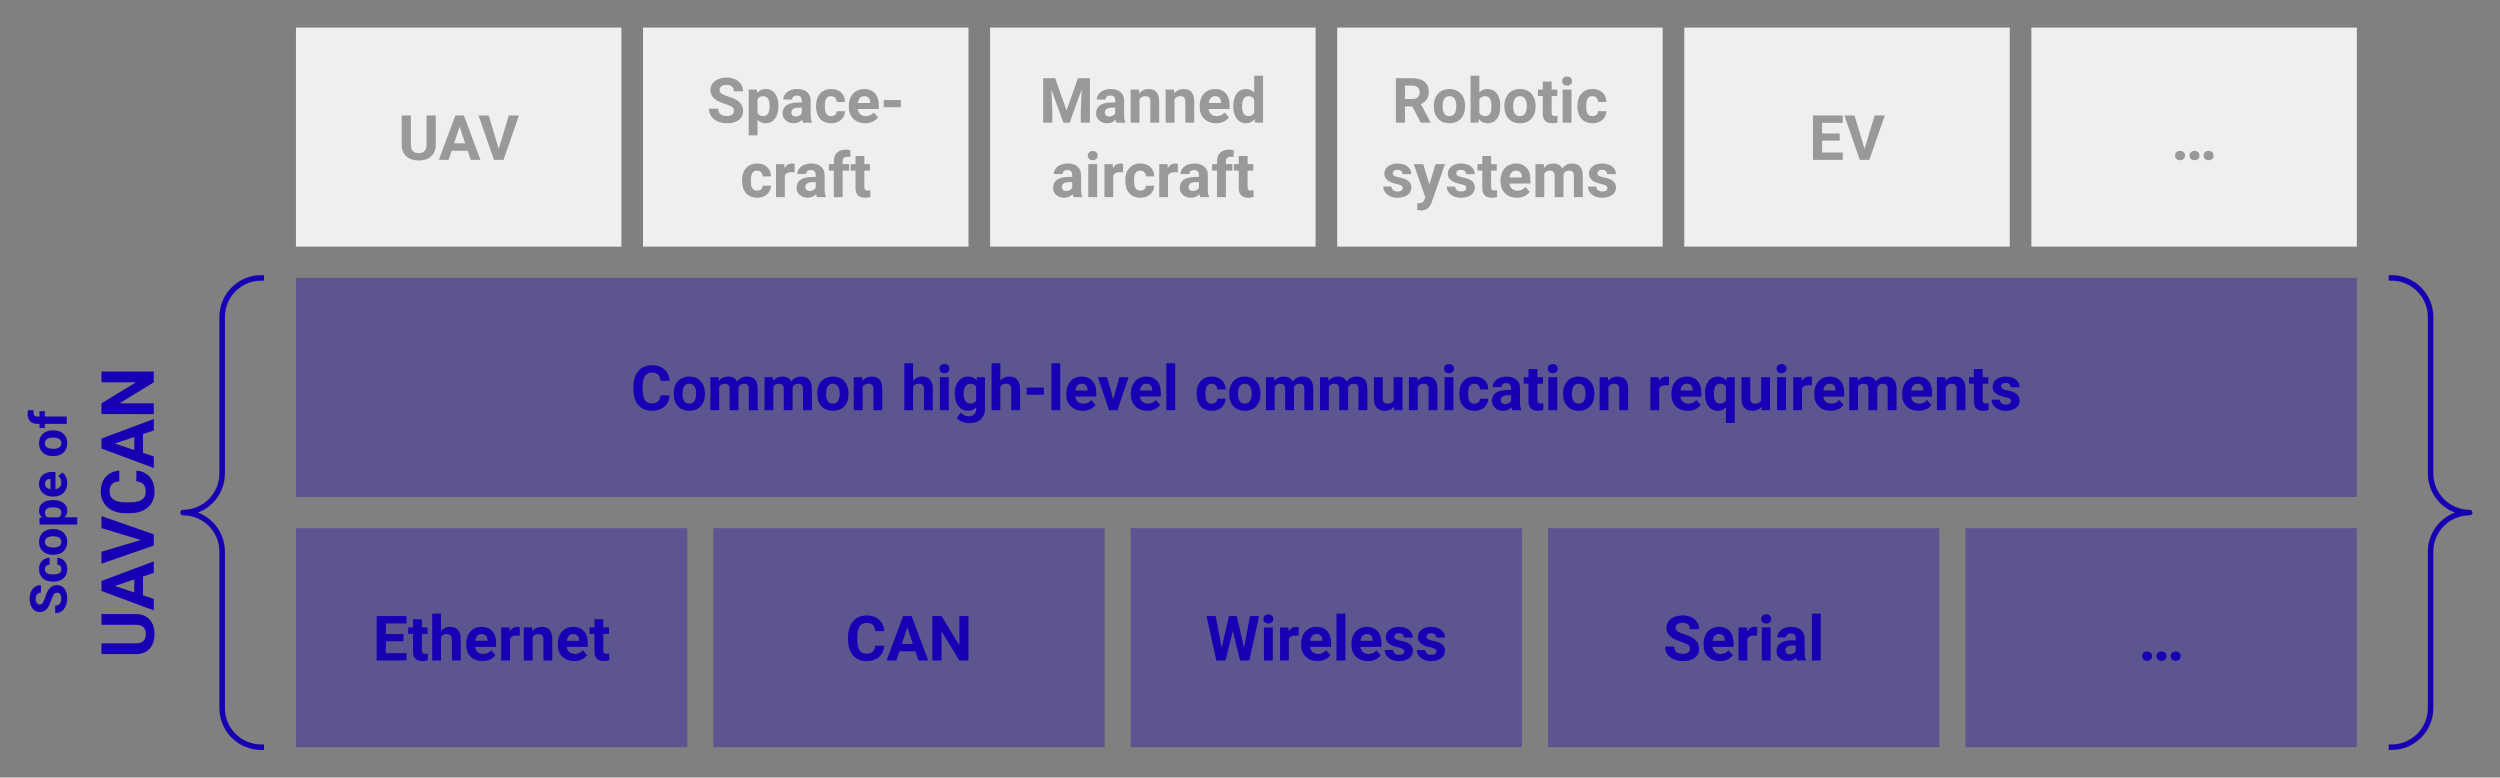 <?xml version="1.0" encoding="UTF-8" standalone="no"?>
<svg
   xmlns:dc="http://purl.org/dc/elements/1.1/"
   xmlns:cc="http://creativecommons.org/ns#"
   xmlns:rdf="http://www.w3.org/1999/02/22-rdf-syntax-ns#"
   xmlns:svg="http://www.w3.org/2000/svg"
   xmlns="http://www.w3.org/2000/svg"
   xmlns:sodipodi="http://sodipodi.sourceforge.net/DTD/sodipodi-0.dtd"
   xmlns:inkscape="http://www.inkscape.org/namespaces/inkscape"
   version="1.1"
   viewBox="0 0 906.288 281.879"
   fill="none"
   stroke="none"
   stroke-linecap="square"
   stroke-miterlimit="10"
   id="svg87"
   sodipodi:docname="Architecture.svg"
   width="906.288"
   height="281.879"
   inkscape:version="1.0.1 (3bc2e813f5, 2020-09-07)"
   inkscape:export-filename="/home/pavel/Downloads/Architecture.png"
   inkscape:export-xdpi="150"
   inkscape:export-ydpi="150">
  <rect x="0" y="0" width="906.288" height="281.879" fill="#808080" stroke="none"/>
  <defs
     id="defs91" />
  <sodipodi:namedview
     pagecolor="#ffffff"
     bordercolor="#666666"
     borderopacity="1"
     objecttolerance="10"
     gridtolerance="10"
     guidetolerance="10"
     inkscape:pageopacity="0"
     inkscape:pageshadow="2"
     inkscape:window-width="3840"
     inkscape:window-height="2102"
     id="namedview89"
     showgrid="false"
     fit-margin-top="10"
     fit-margin-bottom="10"
     fit-margin-left="10"
     fit-margin-right="10"
     inkscape:zoom="2.1885417"
     inkscape:cx="455.24592"
     inkscape:cy="121.021"
     inkscape:window-x="3840"
     inkscape:window-y="0"
     inkscape:window-maximized="1"
     inkscape:current-layer="svg87"
     inkscape:document-rotation="0" />
  <clipPath
     id="g8b0be7b881_0_81.0">
    <path
       d="M 0,0 H 960 V 540 H 0 Z"
       clip-rule="nonzero"
       id="path2" />
  </clipPath>
  <path
     fill="#000000"
     fill-opacity="0"
     d="m 94.713,270.879 c -7.83,0 -14.178,-6.348 -14.178,-14.178 v -56.715 c 0,-7.83 -6.348,-14.178 -14.178,-14.178 7.83,0 14.178,-6.348 14.178,-14.178 v -56.715 0 c 0,-7.83 6.348,-14.178 14.178,-14.178 H 866.946 c 3.76,0 7.366,1.494 10.025,4.153 2.659,2.659 4.153,6.265 4.153,10.025 v 56.715 c 0,7.83 6.348,14.178 14.178,14.178 -7.83,0 -14.178,6.348 -14.178,14.178 v 56.715 c 0,7.83 -6.348,14.178 -14.178,14.178 z"
     fill-rule="evenodd"
     id="path7"
     style="stroke:none" />
  <path
     fill="#000000"
     fill-opacity="0"
     d="m 94.713,270.879 c -7.83,0 -14.178,-6.348 -14.178,-14.178 v -56.715 c 0,-7.83 -6.348,-14.178 -14.178,-14.178 7.83,0 14.178,-6.348 14.178,-14.178 v -56.715 0 c 0,-7.83 6.348,-14.178 14.178,-14.178 m 772.233,0 c 3.76,0 7.366,1.494 10.025,4.153 2.659,2.659 4.153,6.265 4.153,10.025 v 56.715 c 0,7.83 6.348,14.178 14.178,14.178 -7.83,0 -14.178,6.348 -14.178,14.178 v 56.715 c 0,7.83 -6.348,14.178 -14.178,14.178"
     fill-rule="evenodd"
     id="path9"
     style="stroke:none" />
  <path
     stroke="#1700b3"
     stroke-width="2"
     stroke-linejoin="round"
     stroke-linecap="butt"
     d="m 94.713,270.879 c -7.83,0 -14.178,-6.348 -14.178,-14.178 v -56.715 c 0,-7.83 -6.348,-14.178 -14.178,-14.178 7.83,0 14.178,-6.348 14.178,-14.178 v -56.715 0 c 0,-7.83 6.348,-14.178 14.178,-14.178 m 772.233,0 c 3.76,0 7.366,1.494 10.025,4.153 2.659,2.659 4.153,6.265 4.153,10.025 v 56.715 c 0,7.83 6.348,14.178 14.178,14.178 -7.83,0 -14.178,6.348 -14.178,14.178 v 56.715 c 0,7.83 -6.348,14.178 -14.178,14.178"
     fill-rule="evenodd"
     id="path11" />
  <path
     fill="#efefef"
     d="M 233.109,10 H 351.093 V 89.402 H 233.109 Z"
     fill-rule="evenodd"
     id="path13"
     style="stroke:none" />
  <path
     fill="#999999"
     d="m 266.06,40.242 q 0,-0.953 -0.672,-1.453 -0.656,-0.5 -2.391,-1.062 -1.719,-0.562 -2.734,-1.094 -2.734,-1.484 -2.734,-4 0,-1.297 0.734,-2.312 0.734,-1.031 2.109,-1.609 1.375,-0.578 3.094,-0.578 1.719,0 3.062,0.625 1.359,0.625 2.109,1.766 0.75,1.141 0.75,2.594 h -3.328 q 0,-1.109 -0.703,-1.719 -0.688,-0.625 -1.953,-0.625 -1.219,0 -1.891,0.516 -0.672,0.516 -0.672,1.359 0,0.781 0.781,1.312 0.797,0.531 2.344,1 2.828,0.844 4.125,2.109 1.297,1.266 1.297,3.141 0,2.094 -1.594,3.281 -1.578,1.188 -4.25,1.188 -1.859,0 -3.391,-0.672 -1.516,-0.688 -2.328,-1.859 -0.797,-1.188 -0.797,-2.75 h 3.328 q 0,2.656 3.188,2.656 1.188,0 1.844,-0.469 0.672,-0.484 0.672,-1.344 z m 16.131,-1.656 q 0,2.766 -1.266,4.438 -1.25,1.656 -3.375,1.656 -1.812,0 -2.938,-1.266 v 5.656 h -3.188 V 32.492 h 2.953 l 0.109,1.172 q 1.172,-1.391 3.031,-1.391 2.219,0 3.438,1.641 1.234,1.625 1.234,4.5 z m -3.188,-0.234 q 0,-1.672 -0.594,-2.578 -0.594,-0.906 -1.719,-0.906 -1.516,0 -2.078,1.156 v 4.891 q 0.594,1.188 2.094,1.188 2.297,0 2.297,-3.75 z m 12.115,6.109 q -0.234,-0.438 -0.328,-1.078 -1.156,1.297 -3.016,1.297 -1.766,0 -2.922,-1.016 -1.156,-1.016 -1.156,-2.562 0,-1.906 1.406,-2.922 1.422,-1.016 4.078,-1.031 h 1.469 v -0.688 q 0,-0.828 -0.422,-1.328 -0.422,-0.5 -1.344,-0.5 -0.797,0 -1.266,0.391 -0.453,0.391 -0.453,1.062 h -3.203 q 0,-1.047 0.641,-1.922 0.641,-0.891 1.812,-1.391 1.172,-0.5 2.641,-0.5 2.203,0 3.5,1.109 1.312,1.109 1.312,3.125 v 5.188 q 0.016,1.703 0.469,2.578 v 0.188 z m -2.656,-2.219 q 0.719,0 1.312,-0.312 0.594,-0.328 0.875,-0.859 v -2.047 h -1.188 q -2.406,0 -2.562,1.656 v 0.188 q 0,0.594 0.422,0.984 0.422,0.391 1.141,0.391 z m 12.834,-0.141 q 0.891,0 1.438,-0.484 0.562,-0.484 0.578,-1.297 h 3 q -0.016,1.219 -0.672,2.234 -0.641,1.016 -1.781,1.578 -1.125,0.547 -2.5,0.547 -2.578,0 -4.062,-1.625 -1.469,-1.641 -1.469,-4.516 v -0.203 q 0,-2.766 1.469,-4.406 1.469,-1.656 4.031,-1.656 2.25,0 3.609,1.281 1.359,1.266 1.375,3.391 h -3 q -0.016,-0.922 -0.578,-1.5 -0.547,-0.594 -1.453,-0.594 -1.125,0 -1.703,0.828 -0.562,0.812 -0.562,2.625 v 0.344 q 0,1.844 0.562,2.656 0.578,0.797 1.719,0.797 z m 12.346,2.578 q -2.625,0 -4.281,-1.609 -1.656,-1.625 -1.656,-4.312 v -0.297 q 0,-1.812 0.688,-3.234 0.703,-1.422 1.984,-2.188 1.281,-0.766 2.922,-0.766 2.453,0 3.859,1.547 1.406,1.547 1.406,4.391 v 1.312 h -7.625 q 0.156,1.172 0.938,1.875 0.781,0.703 1.984,0.703 1.844,0 2.875,-1.328 l 1.578,1.75 q -0.719,1.016 -1.953,1.594 -1.219,0.562 -2.719,0.562 z m -0.359,-9.828 q -0.953,0 -1.547,0.656 -0.594,0.641 -0.75,1.828 h 4.438 v -0.25 q -0.016,-1.062 -0.578,-1.641 -0.547,-0.594 -1.562,-0.594 z m 13.309,4 h -6.219 v -2.578 h 6.219 z"
     fill-rule="nonzero"
     id="path15"
     style="stroke:none" />
  <path
     fill="#999999"
     d="m 274.469,69.101 q 0.891,0 1.438,-0.484 0.562,-0.484 0.578,-1.297 h 3 q -0.016,1.219 -0.672,2.234 -0.641,1.016 -1.781,1.578 -1.125,0.547 -2.5,0.547 -2.578,0 -4.062,-1.625 -1.469,-1.641 -1.469,-4.516 v -0.203 q 0,-2.766 1.469,-4.406 1.469,-1.656 4.031,-1.656 2.25,0 3.609,1.281 1.359,1.266 1.375,3.391 h -3 q -0.016,-0.922 -0.578,-1.5 -0.547,-0.594 -1.453,-0.594 -1.125,0 -1.703,0.828 -0.562,0.812 -0.562,2.625 v 0.344 q 0,1.844 0.562,2.656 0.578,0.797 1.719,0.797 z m 13.565,-6.609 q -0.656,-0.094 -1.156,-0.094 -1.812,0 -2.375,1.234 v 7.828 h -3.188 V 59.492 h 3.016 l 0.094,1.422 q 0.953,-1.641 2.656,-1.641 0.531,0 1,0.141 z m 8.15,8.969 q -0.234,-0.438 -0.328,-1.078 -1.156,1.297 -3.016,1.297 -1.766,0 -2.922,-1.016 -1.156,-1.016 -1.156,-2.562 0,-1.906 1.406,-2.922 1.422,-1.016 4.078,-1.031 h 1.469 v -0.688 q 0,-0.828 -0.422,-1.328 -0.422,-0.5 -1.344,-0.5 -0.797,0 -1.266,0.391 -0.453,0.391 -0.453,1.062 h -3.203 q 0,-1.047 0.641,-1.922 0.641,-0.891 1.812,-1.391 1.172,-0.5 2.641,-0.5 2.203,0 3.5,1.109 1.312,1.109 1.312,3.125 v 5.188 q 0.016,1.703 0.469,2.578 v 0.188 z m -2.656,-2.219 q 0.719,0 1.312,-0.312 0.594,-0.328 0.875,-0.859 v -2.047 h -1.188 q -2.406,0 -2.562,1.656 v 0.188 q 0,0.594 0.422,0.984 0.422,0.391 1.141,0.391 z m 8.741,2.219 v -9.625 h -1.781 v -2.344 h 1.781 v -1.016 q 0,-2.016 1.141,-3.125 1.156,-1.109 3.25,-1.109 0.656,0 1.625,0.219 l -0.031,2.469 q -0.406,-0.094 -0.984,-0.094 -1.797,0 -1.797,1.688 v 0.969 h 2.375 v 2.344 h -2.375 v 9.625 z m 11.073,-14.906 v 2.938 h 2.047 v 2.344 h -2.047 v 5.969 q 0,0.672 0.25,0.969 0.25,0.281 0.969,0.281 0.531,0 0.938,-0.078 v 2.422 q -0.938,0.281 -1.938,0.281 -3.359,0 -3.422,-3.391 V 61.836 h -1.75 v -2.344 h 1.75 v -2.938 z"
     fill-rule="nonzero"
     id="path17"
     style="stroke:none" />
  <path
     fill="#efefef"
     d="M 107.285,10 H 225.27 V 89.402 H 107.285 Z"
     fill-rule="evenodd"
     id="path19"
     style="stroke:none" />
  <path
     fill="#999999"
     d="m 157.965,41.851 v 10.609 q 0,2.641 -1.656,4.188 -1.641,1.531 -4.516,1.531 -2.812,0 -4.484,-1.484 -1.656,-1.5 -1.688,-4.109 V 41.851 h 3.328 v 10.641 q 0,1.578 0.75,2.312 0.766,0.719 2.094,0.719 2.797,0 2.844,-2.953 V 41.851 Z m 11.575,12.797 h -5.812 l -1.109,3.312 h -3.531 l 6,-16.109 h 3.078 l 6.016,16.109 h -3.516 z m -4.922,-2.688 h 4.031 l -2.031,-6.031 z m 16.173,2 3.656,-12.109 h 3.688 l -5.609,16.109 h -3.453 l -5.594,-16.109 h 3.688 z"
     fill-rule="nonzero"
     id="path21"
     style="stroke:none" />
  <path
     fill="#efefef"
     d="M 358.932,10 H 476.916 V 89.402 H 358.932 Z"
     fill-rule="evenodd"
     id="path23"
     style="stroke:none" />
  <path
     fill="#999999"
     d="m 382.513,28.351 4.125,11.688 4.125,-11.688 h 4.359 v 16.109 h -3.328 v -4.406 l 0.328,-7.594 -4.344,12 h -2.281 l -4.344,-11.984 0.328,7.578 v 4.406 h -3.312 V 28.351 Z m 22.237,16.109 q -0.234,-0.438 -0.328,-1.078 -1.156,1.297 -3.016,1.297 -1.766,0 -2.922,-1.016 -1.156,-1.016 -1.156,-2.562 0,-1.906 1.406,-2.922 1.422,-1.016 4.078,-1.031 h 1.469 v -0.688 q 0,-0.828 -0.422,-1.328 -0.422,-0.5 -1.344,-0.5 -0.797,0 -1.266,0.391 -0.453,0.391 -0.453,1.062 h -3.203 q 0,-1.047 0.641,-1.922 0.641,-0.891 1.812,-1.391 1.172,-0.5 2.641,-0.5 2.203,0 3.5,1.109 1.312,1.109 1.312,3.125 v 5.188 q 0.016,1.703 0.469,2.578 v 0.188 z m -2.656,-2.219 q 0.719,0 1.312,-0.312 0.594,-0.328 0.875,-0.859 v -2.047 h -1.188 q -2.406,0 -2.562,1.656 v 0.188 q 0,0.594 0.422,0.984 0.422,0.391 1.141,0.391 z m 10.803,-9.75 0.094,1.375 q 1.281,-1.594 3.438,-1.594 1.906,0 2.828,1.125 0.938,1.109 0.969,3.328 v 7.734 h -3.203 v -7.656 q 0,-1.016 -0.453,-1.469 -0.438,-0.469 -1.453,-0.469 -1.359,0 -2.031,1.156 v 8.438 H 409.882 V 32.492 Z m 12.689,0 0.094,1.375 q 1.281,-1.594 3.438,-1.594 1.906,0 2.828,1.125 0.938,1.109 0.969,3.328 v 7.734 h -3.203 v -7.656 q 0,-1.016 -0.453,-1.469 -0.438,-0.469 -1.453,-0.469 -1.359,0 -2.031,1.156 v 8.438 h -3.203 V 32.492 Z m 15.251,12.188 q -2.625,0 -4.281,-1.609 -1.656,-1.625 -1.656,-4.312 v -0.297 q 0,-1.812 0.688,-3.234 0.703,-1.422 1.984,-2.188 1.281,-0.766 2.922,-0.766 2.453,0 3.859,1.547 1.406,1.547 1.406,4.391 v 1.312 h -7.625 q 0.156,1.172 0.938,1.875 0.781,0.703 1.984,0.703 1.844,0 2.875,-1.328 l 1.578,1.75 q -0.719,1.016 -1.953,1.594 -1.219,0.562 -2.719,0.562 z m -0.359,-9.828 q -0.953,0 -1.547,0.656 -0.594,0.641 -0.75,1.828 h 4.438 v -0.25 q -0.016,-1.062 -0.578,-1.641 -0.547,-0.594 -1.562,-0.594 z m 6.606,3.531 q 0,-2.797 1.25,-4.453 1.25,-1.656 3.438,-1.656 1.75,0 2.891,1.297 v -6.109 h 3.203 v 17 h -2.891 l -0.156,-1.266 q -1.188,1.484 -3.062,1.484 -2.125,0 -3.406,-1.656 -1.266,-1.672 -1.266,-4.641 z m 3.188,0.234 q 0,1.688 0.578,2.578 0.594,0.891 1.719,0.891 1.484,0 2.094,-1.25 v -4.719 q -0.609,-1.25 -2.078,-1.25 -2.312,0 -2.312,3.75 z"
     fill-rule="nonzero"
     id="path25"
     style="stroke:none" />
  <path
     fill="#999999"
     d="m 389.158,71.461 q -0.234,-0.438 -0.328,-1.078 -1.156,1.297 -3.016,1.297 -1.766,0 -2.922,-1.016 -1.156,-1.016 -1.156,-2.562 0,-1.906 1.406,-2.922 1.422,-1.016 4.078,-1.031 h 1.469 v -0.688 q 0,-0.828 -0.422,-1.328 -0.422,-0.5 -1.344,-0.5 -0.797,0 -1.266,0.391 -0.453,0.391 -0.453,1.062 h -3.203 q 0,-1.047 0.641,-1.922 0.641,-0.891 1.812,-1.391 1.172,-0.5 2.641,-0.5 2.203,0 3.5,1.109 1.312,1.109 1.312,3.125 v 5.188 q 0.016,1.703 0.469,2.578 v 0.188 z m -2.656,-2.219 q 0.719,0 1.312,-0.312 0.594,-0.328 0.875,-0.859 v -2.047 h -1.188 q -2.406,0 -2.562,1.656 v 0.188 q 0,0.594 0.422,0.984 0.422,0.391 1.141,0.391 z m 11.241,2.219 h -3.219 V 59.492 h 3.219 z m -3.406,-15.062 q 0,-0.719 0.484,-1.188 0.484,-0.469 1.312,-0.469 0.812,0 1.297,0.469 0.5,0.469 0.5,1.188 0,0.719 -0.5,1.188 -0.484,0.469 -1.297,0.469 -0.812,0 -1.312,-0.469 -0.484,-0.469 -0.484,-1.188 z m 12.757,6.094 q -0.656,-0.094 -1.156,-0.094 -1.812,0 -2.375,1.234 v 7.828 h -3.188 V 59.492 h 3.016 l 0.094,1.422 q 0.953,-1.641 2.656,-1.641 0.531,0 1,0.141 z m 6.303,6.609 q 0.891,0 1.438,-0.484 0.562,-0.484 0.578,-1.297 h 3 q -0.016,1.219 -0.672,2.234 -0.641,1.016 -1.781,1.578 -1.125,0.547 -2.5,0.547 -2.578,0 -4.062,-1.625 -1.469,-1.641 -1.469,-4.516 v -0.203 q 0,-2.766 1.469,-4.406 1.469,-1.656 4.031,-1.656 2.25,0 3.609,1.281 1.359,1.266 1.375,3.391 h -3 q -0.016,-0.922 -0.578,-1.5 -0.547,-0.594 -1.453,-0.594 -1.125,0 -1.703,0.828 -0.562,0.812 -0.562,2.625 v 0.344 q 0,1.844 0.562,2.656 0.578,0.797 1.719,0.797 z m 13.565,-6.609 q -0.656,-0.094 -1.156,-0.094 -1.812,0 -2.375,1.234 v 7.828 h -3.188 V 59.492 h 3.016 l 0.094,1.422 q 0.953,-1.641 2.656,-1.641 0.531,0 1,0.141 z m 8.15,8.969 q -0.234,-0.438 -0.328,-1.078 -1.156,1.297 -3.016,1.297 -1.766,0 -2.922,-1.016 -1.156,-1.016 -1.156,-2.562 0,-1.906 1.406,-2.922 1.422,-1.016 4.078,-1.031 h 1.469 v -0.688 q 0,-0.828 -0.422,-1.328 -0.422,-0.5 -1.344,-0.5 -0.797,0 -1.266,0.391 -0.453,0.391 -0.453,1.062 h -3.203 q 0,-1.047 0.641,-1.922 0.641,-0.891 1.812,-1.391 1.172,-0.5 2.641,-0.5 2.203,0 3.5,1.109 1.312,1.109 1.312,3.125 v 5.188 q 0.016,1.703 0.469,2.578 v 0.188 z m -2.656,-2.219 q 0.719,0 1.312,-0.312 0.594,-0.328 0.875,-0.859 v -2.047 h -1.188 q -2.406,0 -2.562,1.656 v 0.188 q 0,0.594 0.422,0.984 0.422,0.391 1.141,0.391 z m 8.741,2.219 v -9.625 h -1.781 v -2.344 h 1.781 v -1.016 q 0,-2.016 1.141,-3.125 1.156,-1.109 3.25,-1.109 0.656,0 1.625,0.219 l -0.031,2.469 q -0.406,-0.094 -0.984,-0.094 -1.797,0 -1.797,1.688 v 0.969 h 2.375 v 2.344 h -2.375 v 9.625 z M 452.269,56.555 v 2.938 h 2.047 v 2.344 H 452.269 v 5.969 q 0,0.672 0.25,0.969 0.25,0.281 0.969,0.281 0.531,0 0.938,-0.078 v 2.422 q -0.938,0.281 -1.938,0.281 -3.359,0 -3.422,-3.391 v -6.453 h -1.75 v -2.344 h 1.75 v -2.938 z"
     fill-rule="nonzero"
     id="path27"
     style="stroke:none" />
  <path
     fill="#efefef"
     d="M 484.755,10 H 602.739 V 89.402 H 484.755 Z"
     fill-rule="evenodd"
     id="path29"
     style="stroke:none" />
  <path
     fill="#999999"
     d="m 511.997,38.57 h -2.656 v 5.891 h -3.312 V 28.351 h 5.984 q 2.859,0 4.406,1.281 1.547,1.266 1.547,3.594 0,1.641 -0.719,2.75 -0.703,1.094 -2.156,1.75 l 3.484,6.578 v 0.156 h -3.562 z m -2.656,-2.688 h 2.688 q 1.25,0 1.938,-0.641 0.688,-0.641 0.688,-1.75 0,-1.141 -0.656,-1.797 -0.641,-0.656 -1.984,-0.656 h -2.672 z m 10.443,2.484 q 0,-1.781 0.688,-3.172 0.688,-1.406 1.969,-2.156 1.281,-0.766 3,-0.766 2.422,0 3.953,1.484 1.531,1.484 1.703,4.016 l 0.016,0.828 q 0,2.75 -1.531,4.422 -1.531,1.656 -4.125,1.656 -2.594,0 -4.141,-1.656 -1.531,-1.656 -1.531,-4.516 z m 3.188,0.234 q 0,1.703 0.641,2.609 0.641,0.891 1.844,0.891 1.156,0 1.812,-0.891 0.656,-0.891 0.656,-2.844 0,-1.672 -0.656,-2.594 -0.656,-0.922 -1.828,-0.922 -1.188,0 -1.828,0.922 -0.641,0.906 -0.641,2.828 z m 20.904,-0.016 q 0,2.875 -1.234,4.484 -1.219,1.609 -3.422,1.609 -1.953,0 -3.109,-1.484 l -0.141,1.266 h -2.875 v -17 h 3.188 v 6.109 q 1.109,-1.297 2.906,-1.297 2.203,0 3.438,1.609 1.25,1.609 1.25,4.531 z m -3.203,-0.234 q 0,-1.812 -0.578,-2.641 -0.562,-0.844 -1.703,-0.844 -1.531,0 -2.109,1.25 v 4.719 q 0.594,1.266 2.125,1.266 1.547,0 2.031,-1.531 0.234,-0.719 0.234,-2.219 z m 4.677,0.016 q 0,-1.781 0.688,-3.172 0.688,-1.406 1.969,-2.156 1.281,-0.766 3,-0.766 2.422,0 3.953,1.484 1.531,1.484 1.703,4.016 l 0.016,0.828 q 0,2.75 -1.531,4.422 -1.531,1.656 -4.125,1.656 -2.594,0 -4.141,-1.656 -1.531,-1.656 -1.531,-4.516 z m 3.188,0.234 q 0,1.703 0.641,2.609 0.641,0.891 1.844,0.891 1.156,0 1.812,-0.891 0.656,-0.891 0.656,-2.844 0,-1.672 -0.656,-2.594 -0.656,-0.922 -1.828,-0.922 -1.188,0 -1.828,0.922 -0.641,0.906 -0.641,2.828 z m 13.951,-9.047 v 2.938 h 2.047 v 2.344 h -2.047 v 5.969 q 0,0.672 0.25,0.969 0.25,0.281 0.969,0.281 0.531,0 0.938,-0.078 v 2.422 q -0.938,0.281 -1.938,0.281 -3.359,0 -3.422,-3.391 v -6.453 h -1.75 v -2.344 h 1.75 v -2.938 z m 7.202,14.906 h -3.219 V 32.492 h 3.219 z m -3.406,-15.062 q 0,-0.719 0.484,-1.188 0.484,-0.469 1.312,-0.469 0.812,0 1.297,0.469 0.5,0.469 0.5,1.188 0,0.719 -0.5,1.188 -0.484,0.469 -1.297,0.469 -0.812,0 -1.312,-0.469 -0.484,-0.469 -0.484,-1.188 z m 11.007,12.703 q 0.891,0 1.438,-0.484 0.562,-0.484 0.578,-1.297 h 3 q -0.016,1.219 -0.672,2.234 -0.641,1.016 -1.781,1.578 -1.125,0.547 -2.5,0.547 -2.578,0 -4.062,-1.625 -1.469,-1.641 -1.469,-4.516 v -0.203 q 0,-2.766 1.469,-4.406 1.469,-1.656 4.031,-1.656 2.25,0 3.609,1.281 1.359,1.266 1.375,3.391 h -3 q -0.016,-0.922 -0.578,-1.5 -0.547,-0.594 -1.453,-0.594 -1.125,0 -1.703,0.828 -0.562,0.812 -0.562,2.625 v 0.344 q 0,1.844 0.562,2.656 0.578,0.797 1.719,0.797 z"
     fill-rule="nonzero"
     id="path31"
     style="stroke:none" />
  <path
     fill="#999999"
     d="m 508.533,68.148 q 0,-0.578 -0.578,-0.906 -0.578,-0.344 -1.859,-0.609 -4.266,-0.906 -4.266,-3.641 0,-1.594 1.312,-2.656 1.328,-1.062 3.469,-1.062 2.266,0 3.625,1.078 1.375,1.062 1.375,2.781 h -3.188 q 0,-0.688 -0.453,-1.125 -0.438,-0.453 -1.375,-0.453 -0.812,0 -1.25,0.359 -0.438,0.359 -0.438,0.922 0,0.531 0.5,0.859 0.5,0.328 1.688,0.578 1.203,0.234 2.016,0.531 2.531,0.922 2.531,3.219 0,1.641 -1.406,2.656 -1.391,1 -3.625,1 -1.5,0 -2.672,-0.531 -1.156,-0.547 -1.828,-1.469 -0.656,-0.938 -0.656,-2.031 h 3.031 q 0.031,0.859 0.625,1.312 0.594,0.453 1.578,0.453 0.906,0 1.375,-0.344 0.469,-0.359 0.469,-0.922 z m 9.649,-1.219 2.203,-7.438 h 3.438 l -4.812,13.828 -0.266,0.625 q -1.078,2.344 -3.547,2.344 -0.688,0 -1.406,-0.203 v -2.422 l 0.484,0.016 q 0.906,0 1.344,-0.281 0.453,-0.281 0.703,-0.922 l 0.375,-0.984 -4.188,-12 h 3.438 z m 13.372,1.219 q 0,-0.578 -0.578,-0.906 -0.578,-0.344 -1.859,-0.609 -4.266,-0.906 -4.266,-3.641 0,-1.594 1.312,-2.656 1.328,-1.062 3.469,-1.062 2.266,0 3.625,1.078 1.375,1.062 1.375,2.781 h -3.188 q 0,-0.688 -0.453,-1.125 -0.438,-0.453 -1.375,-0.453 -0.812,0 -1.25,0.359 -0.438,0.359 -0.438,0.922 0,0.531 0.5,0.859 0.5,0.328 1.688,0.578 1.203,0.234 2.016,0.531 2.531,0.922 2.531,3.219 0,1.641 -1.406,2.656 -1.391,1 -3.625,1 -1.5,0 -2.672,-0.531 -1.156,-0.547 -1.828,-1.469 -0.656,-0.938 -0.656,-2.031 h 3.031 q 0.031,0.859 0.625,1.312 0.594,0.453 1.578,0.453 0.906,0 1.375,-0.344 0.469,-0.359 0.469,-0.922 z m 9.008,-11.594 v 2.938 h 2.047 v 2.344 h -2.047 v 5.969 q 0,0.672 0.25,0.969 0.25,0.281 0.969,0.281 0.531,0 0.938,-0.078 v 2.422 q -0.938,0.281 -1.938,0.281 -3.359,0 -3.422,-3.391 v -6.453 h -1.75 v -2.344 h 1.75 v -2.938 z m 9.327,15.125 q -2.625,0 -4.281,-1.609 -1.656,-1.625 -1.656,-4.312 v -0.297 q 0,-1.812 0.688,-3.234 0.703,-1.422 1.984,-2.188 1.281,-0.766 2.922,-0.766 2.453,0 3.859,1.547 1.406,1.547 1.406,4.391 v 1.312 h -7.625 q 0.156,1.172 0.938,1.875 0.781,0.703 1.984,0.703 1.844,0 2.875,-1.328 l 1.578,1.75 q -0.719,1.016 -1.953,1.594 -1.219,0.562 -2.719,0.562 z m -0.359,-9.828 q -0.953,0 -1.547,0.656 -0.594,0.641 -0.75,1.828 h 4.438 v -0.25 q -0.016,-1.062 -0.578,-1.641 -0.547,-0.594 -1.562,-0.594 z m 10.09,-2.359 0.109,1.344 q 1.266,-1.562 3.438,-1.562 2.312,0 3.172,1.828 1.266,-1.828 3.594,-1.828 1.953,0 2.906,1.141 0.953,1.125 0.953,3.406 v 7.641 h -3.219 v -7.641 q 0,-1.016 -0.406,-1.484 -0.391,-0.469 -1.391,-0.469 -1.438,0 -1.984,1.375 v 8.219 h -3.188 v -7.625 q 0,-1.031 -0.422,-1.5 -0.406,-0.469 -1.391,-0.469 -1.359,0 -1.969,1.125 v 8.469 h -3.188 V 59.492 Z m 23.098,8.656 q 0,-0.578 -0.578,-0.906 -0.578,-0.344 -1.859,-0.609 -4.266,-0.906 -4.266,-3.641 0,-1.594 1.312,-2.656 1.328,-1.062 3.469,-1.062 2.266,0 3.625,1.078 1.375,1.062 1.375,2.781 h -3.188 q 0,-0.688 -0.453,-1.125 -0.438,-0.453 -1.375,-0.453 -0.812,0 -1.25,0.359 -0.438,0.359 -0.438,0.922 0,0.531 0.5,0.859 0.5,0.328 1.688,0.578 1.203,0.234 2.016,0.531 2.531,0.922 2.531,3.219 0,1.641 -1.406,2.656 -1.391,1 -3.625,1 -1.5,0 -2.672,-0.531 -1.156,-0.547 -1.828,-1.469 -0.656,-0.938 -0.656,-2.031 h 3.031 q 0.031,0.859 0.625,1.312 0.594,0.453 1.578,0.453 0.906,0 1.375,-0.344 0.469,-0.359 0.469,-0.922 z"
     fill-rule="nonzero"
     id="path33"
     style="stroke:none" />
  <path
     fill="#efefef"
     d="M 736.401,10 H 854.385 V 89.402 H 736.401 Z"
     fill-rule="evenodd"
     id="path35"
     style="stroke:none" />
  <path
     fill="#999999"
     d="m 788.482,56.383 q 0,-0.75 0.516,-1.219 0.516,-0.484 1.297,-0.484 0.781,0 1.297,0.484 0.516,0.469 0.516,1.219 0,0.766 -0.516,1.234 -0.5,0.469 -1.297,0.469 -0.797,0 -1.312,-0.469 -0.5,-0.469 -0.5,-1.234 z m 5.234,0 q 0,-0.75 0.516,-1.219 0.516,-0.484 1.297,-0.484 0.781,0 1.297,0.484 0.516,0.469 0.516,1.219 0,0.766 -0.516,1.234 -0.5,0.469 -1.297,0.469 -0.797,0 -1.312,-0.469 -0.5,-0.469 -0.5,-1.234 z m 5.125,0 q 0,-0.75 0.516,-1.219 0.516,-0.484 1.297,-0.484 0.781,0 1.297,0.484 0.516,0.469 0.516,1.219 0,0.766 -0.516,1.234 -0.5,0.469 -1.297,0.469 -0.797,0 -1.312,-0.469 -0.5,-0.469 -0.5,-1.234 z"
     fill-rule="nonzero"
     id="path37"
     style="stroke:none" />
  <path
     fill="#1700b3"
     fill-opacity="0.333"
     d="m 107.286,100.737 h 747.087 v 79.402 h -747.087 z"
     fill-rule="evenodd"
     id="path39"
     style="stroke:none" />
  <path
     stroke="#ffffff"
     stroke-width="1"
     stroke-linejoin="round"
     stroke-linecap="butt"
     d="m 107.286,100.737 h 747.087 v 79.402 h -747.087 z"
     fill-rule="evenodd"
     id="path41"
     style="stroke:none" />
  <path
     fill="#1700b3"
     d="m 242.746,143.338 q -0.188,2.594 -1.922,4.094 -1.719,1.484 -4.562,1.484 -3.094,0 -4.875,-2.078 -1.766,-2.094 -1.766,-5.734 v -0.984 q 0,-2.312 0.812,-4.078 0.828,-1.781 2.344,-2.719 1.516,-0.953 3.531,-0.953 2.797,0 4.5,1.5 1.703,1.484 1.969,4.188 h -3.328 q -0.109,-1.562 -0.859,-2.266 -0.75,-0.703 -2.281,-0.703 -1.656,0 -2.484,1.188 -0.812,1.188 -0.844,3.688 v 1.219 q 0,2.609 0.781,3.828 0.797,1.203 2.5,1.203 1.547,0 2.297,-0.703 0.766,-0.703 0.875,-2.172 z m 1.48,-0.734 q 0,-1.781 0.688,-3.172 0.688,-1.406 1.969,-2.156 1.281,-0.766 3,-0.766 2.422,0 3.953,1.484 1.531,1.484 1.703,4.016 l 0.016,0.828 q 0,2.75 -1.531,4.422 -1.531,1.656 -4.125,1.656 -2.594,0 -4.141,-1.656 -1.531,-1.656 -1.531,-4.516 z m 3.188,0.234 q 0,1.703 0.641,2.609 0.641,0.891 1.844,0.891 1.156,0 1.812,-0.891 0.656,-0.891 0.656,-2.844 0,-1.672 -0.656,-2.594 -0.656,-0.922 -1.828,-0.922 -1.188,0 -1.828,0.922 -0.641,0.906 -0.641,2.828 z m 13.107,-6.109 0.109,1.344 q 1.266,-1.562 3.438,-1.562 2.312,0 3.172,1.828 1.266,-1.828 3.594,-1.828 1.953,0 2.906,1.141 0.953,1.125 0.953,3.406 v 7.641 h -3.219 v -7.641 q 0,-1.016 -0.406,-1.484 -0.391,-0.469 -1.391,-0.469 -1.438,0 -1.984,1.375 v 8.219 h -3.188 v -7.625 q 0,-1.031 -0.422,-1.5 -0.406,-0.469 -1.391,-0.469 -1.359,0 -1.969,1.125 v 8.469 h -3.188 v -11.969 z m 19.614,0 0.109,1.344 q 1.266,-1.562 3.438,-1.562 2.312,0 3.172,1.828 1.266,-1.828 3.594,-1.828 1.953,0 2.906,1.141 0.953,1.125 0.953,3.406 v 7.641 h -3.219 v -7.641 q 0,-1.016 -0.406,-1.484 -0.391,-0.469 -1.391,-0.469 -1.438,0 -1.984,1.375 v 8.219 h -3.188 v -7.625 q 0,-1.031 -0.422,-1.5 -0.406,-0.469 -1.391,-0.469 -1.359,0 -1.969,1.125 v 8.469 h -3.188 v -11.969 z m 16.13,5.875 q 0,-1.781 0.688,-3.172 0.688,-1.406 1.969,-2.156 1.281,-0.766 3,-0.766 2.422,0 3.953,1.484 1.531,1.484 1.703,4.016 l 0.016,0.828 q 0,2.75 -1.531,4.422 -1.531,1.656 -4.125,1.656 -2.594,0 -4.141,-1.656 -1.531,-1.656 -1.531,-4.516 z m 3.188,0.234 q 0,1.703 0.641,2.609 0.641,0.891 1.844,0.891 1.156,0 1.812,-0.891 0.656,-0.891 0.656,-2.844 0,-1.672 -0.656,-2.594 -0.656,-0.922 -1.828,-0.922 -1.188,0 -1.828,0.922 -0.641,0.906 -0.641,2.828 z m 13.061,-6.109 0.094,1.375 q 1.281,-1.594 3.438,-1.594 1.906,0 2.828,1.125 0.938,1.109 0.969,3.328 v 7.734 h -3.203 v -7.656 q 0,-1.016 -0.453,-1.469 -0.438,-0.469 -1.453,-0.469 -1.359,0 -2.031,1.156 v 8.438 h -3.203 v -11.969 z m 18.503,1.297 q 1.281,-1.516 3.203,-1.516 3.891,0 3.953,4.516 v 7.672 h -3.203 v -7.578 q 0,-1.031 -0.453,-1.516 -0.438,-0.5 -1.453,-0.5 -1.406,0 -2.047,1.094 v 8.5 h -3.188 v -17 h 3.188 z m 12.943,10.672 h -3.219 v -11.969 h 3.219 z m -3.406,-15.062 q 0,-0.719 0.484,-1.188 0.484,-0.469 1.312,-0.469 0.812,0 1.297,0.469 0.5,0.469 0.5,1.188 0,0.719 -0.5,1.188 -0.484,0.469 -1.297,0.469 -0.812,0 -1.312,-0.469 -0.484,-0.469 -0.484,-1.188 z m 5.57,8.984 q 0,-2.75 1.312,-4.422 1.312,-1.688 3.531,-1.688 1.969,0 3.062,1.344 l 0.141,-1.125 h 2.891 v 11.578 q 0,1.562 -0.719,2.719 -0.703,1.172 -2,1.781 -1.297,0.609 -3.031,0.609 -1.312,0 -2.562,-0.531 -1.25,-0.531 -1.891,-1.359 l 1.406,-1.938 q 1.203,1.328 2.906,1.328 1.266,0 1.969,-0.688 0.719,-0.672 0.719,-1.922 v -0.641 q -1.109,1.25 -2.906,1.25 -2.172,0 -3.5,-1.688 -1.328,-1.688 -1.328,-4.469 z m 3.188,0.234 q 0,1.625 0.656,2.547 0.656,0.922 1.797,0.922 1.453,0 2.094,-1.094 v -5.031 q -0.641,-1.094 -2.078,-1.094 -1.141,0 -1.812,0.953 -0.656,0.938 -0.656,2.797 z m 13.323,-4.828 q 1.281,-1.516 3.203,-1.516 3.891,0 3.953,4.516 v 7.672 h -3.203 v -7.578 q 0,-1.031 -0.453,-1.516 -0.438,-0.5 -1.453,-0.5 -1.406,0 -2.047,1.094 v 8.5 h -3.188 v -17 h 3.188 z m 15.772,5.062 h -6.219 v -2.578 h 6.219 z m 5.956,5.609 h -3.219 v -17 h 3.219 z m 8.132,0.219 q -2.625,0 -4.281,-1.609 -1.656,-1.625 -1.656,-4.312 v -0.297 q 0,-1.812 0.688,-3.234 0.703,-1.422 1.984,-2.188 1.281,-0.766 2.922,-0.766 2.453,0 3.859,1.547 1.406,1.547 1.406,4.391 v 1.312 h -7.625 q 0.156,1.172 0.938,1.875 0.781,0.703 1.984,0.703 1.844,0 2.875,-1.328 l 1.578,1.75 q -0.719,1.016 -1.953,1.594 -1.219,0.562 -2.719,0.562 z m -0.359,-9.828 q -0.953,0 -1.547,0.656 -0.594,0.641 -0.75,1.828 h 4.438 v -0.25 q -0.016,-1.062 -0.578,-1.641 -0.547,-0.594 -1.562,-0.594 z m 11.431,5.703 2.234,-8.062 h 3.328 l -4.031,11.969 h -3.047 l -4.047,-11.969 h 3.344 z m 12.337,4.125 q -2.625,0 -4.281,-1.609 -1.656,-1.625 -1.656,-4.312 v -0.297 q 0,-1.812 0.688,-3.234 0.703,-1.422 1.984,-2.188 1.281,-0.766 2.922,-0.766 2.453,0 3.859,1.547 1.406,1.547 1.406,4.391 v 1.312 h -7.625 q 0.156,1.172 0.938,1.875 0.781,0.703 1.984,0.703 1.844,0 2.875,-1.328 l 1.578,1.75 q -0.719,1.016 -1.953,1.594 -1.219,0.562 -2.719,0.562 z m -0.359,-9.828 q -0.953,0 -1.547,0.656 -0.594,0.641 -0.75,1.828 h 4.438 v -0.25 q -0.016,-1.062 -0.578,-1.641 -0.547,-0.594 -1.562,-0.594 z m 10.481,9.609 h -3.219 v -17 h 3.219 z m 13.243,-2.359 q 0.891,0 1.438,-0.484 0.562,-0.484 0.578,-1.297 h 3 q -0.016,1.219 -0.672,2.234 -0.641,1.016 -1.781,1.578 -1.125,0.547 -2.5,0.547 -2.578,0 -4.062,-1.625 -1.469,-1.641 -1.469,-4.516 v -0.203 q 0,-2.766 1.469,-4.406 1.469,-1.656 4.031,-1.656 2.25,0 3.609,1.281 1.359,1.266 1.375,3.391 h -3 q -0.016,-0.922 -0.578,-1.5 -0.547,-0.594 -1.453,-0.594 -1.125,0 -1.703,0.828 -0.562,0.812 -0.562,2.625 v 0.344 q 0,1.844 0.562,2.656 0.578,0.797 1.719,0.797 z m 6.346,-3.734 q 0,-1.781 0.688,-3.172 0.688,-1.406 1.969,-2.156 1.281,-0.766 3,-0.766 2.422,0 3.953,1.484 1.531,1.484 1.703,4.016 l 0.016,0.828 q 0,2.75 -1.531,4.422 -1.531,1.656 -4.125,1.656 -2.594,0 -4.141,-1.656 -1.531,-1.656 -1.531,-4.516 z m 3.188,0.234 q 0,1.703 0.641,2.609 0.641,0.891 1.844,0.891 1.156,0 1.812,-0.891 0.656,-0.891 0.656,-2.844 0,-1.672 -0.656,-2.594 -0.656,-0.922 -1.828,-0.922 -1.188,0 -1.828,0.922 -0.641,0.906 -0.641,2.828 z m 13.107,-6.109 0.109,1.344 q 1.266,-1.562 3.438,-1.562 2.312,0 3.172,1.828 1.266,-1.828 3.594,-1.828 1.953,0 2.906,1.141 0.953,1.125 0.953,3.406 v 7.641 h -3.219 v -7.641 q 0,-1.016 -0.406,-1.484 -0.391,-0.469 -1.391,-0.469 -1.438,0 -1.984,1.375 v 8.219 h -3.188 v -7.625 q 0,-1.031 -0.422,-1.5 -0.406,-0.469 -1.391,-0.469 -1.359,0 -1.969,1.125 v 8.469 h -3.188 v -11.969 z m 19.614,0 0.109,1.344 q 1.266,-1.562 3.438,-1.562 2.312,0 3.172,1.828 1.266,-1.828 3.594,-1.828 1.953,0 2.906,1.141 0.953,1.125 0.953,3.406 v 7.641 h -3.219 v -7.641 q 0,-1.016 -0.406,-1.484 -0.391,-0.469 -1.391,-0.469 -1.438,0 -1.984,1.375 v 8.219 h -3.187 v -7.625 q 0,-1.031 -0.422,-1.5 -0.406,-0.469 -1.391,-0.469 -1.359,0 -1.969,1.125 v 8.469 h -3.188 v -11.969 z m 23.786,10.75 q -1.172,1.438 -3.266,1.438 -1.922,0 -2.938,-1.094 -1.016,-1.109 -1.031,-3.25 v -7.844 h 3.188 v 7.734 q 0,1.859 1.703,1.859 1.625,0 2.234,-1.125 v -8.469 h 3.219 v 11.969 h -3.016 z m 8.459,-10.75 0.094,1.375 q 1.281,-1.594 3.438,-1.594 1.906,0 2.828,1.125 0.938,1.109 0.969,3.328 v 7.734 H 517.889 v -7.656 q 0,-1.016 -0.453,-1.469 -0.438,-0.469 -1.453,-0.469 -1.359,0 -2.031,1.156 v 8.438 h -3.203 v -11.969 z m 13.126,11.969 h -3.219 v -11.969 h 3.219 z m -3.406,-15.062 q 0,-0.719 0.484,-1.188 0.484,-0.469 1.312,-0.469 0.812,0 1.297,0.469 0.5,0.469 0.5,1.188 0,0.719 -0.5,1.188 -0.484,0.469 -1.297,0.469 -0.812,0 -1.312,-0.469 -0.484,-0.469 -0.484,-1.188 z m 11.007,12.703 q 0.891,0 1.438,-0.484 0.562,-0.484 0.578,-1.297 h 3 q -0.016,1.219 -0.672,2.234 -0.641,1.016 -1.781,1.578 -1.125,0.547 -2.5,0.547 -2.578,0 -4.062,-1.625 -1.469,-1.641 -1.469,-4.516 v -0.203 q 0,-2.766 1.469,-4.406 1.469,-1.656 4.031,-1.656 2.25,0 3.609,1.281 1.359,1.266 1.375,3.391 h -3 q -0.016,-0.922 -0.578,-1.5 -0.547,-0.594 -1.453,-0.594 -1.125,0 -1.703,0.828 -0.562,0.812 -0.562,2.625 v 0.344 q 0,1.844 0.562,2.656 0.578,0.797 1.719,0.797 z m 13.784,2.359 q -0.234,-0.438 -0.328,-1.078 -1.156,1.297 -3.016,1.297 -1.766,0 -2.922,-1.016 -1.156,-1.016 -1.156,-2.562 0,-1.906 1.406,-2.922 1.422,-1.016 4.078,-1.031 h 1.469 v -0.688 q 0,-0.828 -0.422,-1.328 -0.422,-0.5 -1.344,-0.5 -0.797,0 -1.266,0.391 -0.453,0.391 -0.453,1.062 h -3.203 q 0,-1.047 0.641,-1.922 0.641,-0.891 1.812,-1.391 1.172,-0.5 2.641,-0.5 2.203,0 3.5,1.109 1.312,1.109 1.312,3.125 v 5.188 q 0.016,1.703 0.469,2.578 v 0.188 z m -2.656,-2.219 q 0.719,0 1.312,-0.312 0.594,-0.328 0.875,-0.859 v -2.047 h -1.188 q -2.406,0 -2.562,1.656 v 0.188 q 0,0.594 0.422,0.984 0.422,0.391 1.141,0.391 z m 11.694,-12.688 v 2.938 h 2.047 v 2.344 h -2.047 v 5.969 q 0,0.672 0.25,0.969 0.25,0.281 0.969,0.281 0.531,0 0.938,-0.078 v 2.422 q -0.938,0.281 -1.938,0.281 -3.359,0 -3.422,-3.391 v -6.453 h -1.75 v -2.344 h 1.75 v -2.938 z m 7.202,14.906 h -3.219 v -11.969 h 3.219 z m -3.406,-15.062 q 0,-0.719 0.484,-1.188 0.484,-0.469 1.312,-0.469 0.812,0 1.297,0.469 0.5,0.469 0.5,1.188 0,0.719 -0.5,1.188 -0.484,0.469 -1.297,0.469 -0.812,0 -1.312,-0.469 -0.484,-0.469 -0.484,-1.188 z m 5.538,8.969 q 0,-1.781 0.688,-3.172 0.688,-1.406 1.969,-2.156 1.281,-0.766 3,-0.766 2.422,0 3.953,1.484 1.531,1.484 1.703,4.016 l 0.016,0.828 q 0,2.75 -1.531,4.422 -1.531,1.656 -4.125,1.656 -2.594,0 -4.141,-1.656 -1.531,-1.656 -1.531,-4.516 z m 3.188,0.234 q 0,1.703 0.641,2.609 0.641,0.891 1.844,0.891 1.156,0 1.812,-0.891 0.656,-0.891 0.656,-2.844 0,-1.672 -0.656,-2.594 -0.656,-0.922 -1.828,-0.922 -1.188,0 -1.828,0.922 -0.641,0.906 -0.641,2.828 z m 13.061,-6.109 0.094,1.375 q 1.281,-1.594 3.438,-1.594 1.906,0 2.828,1.125 0.938,1.109 0.969,3.328 v 7.734 h -3.203 v -7.656 q 0,-1.016 -0.453,-1.469 -0.438,-0.469 -1.453,-0.469 -1.359,0 -2.031,1.156 v 8.438 h -3.203 v -11.969 z m 22.112,3 q -0.656,-0.094 -1.156,-0.094 -1.812,0 -2.375,1.234 v 7.828 h -3.188 v -11.969 h 3.016 l 0.094,1.422 q 0.953,-1.641 2.656,-1.641 0.531,0 1,0.141 z m 6.835,9.188 q -2.625,0 -4.281,-1.609 -1.656,-1.625 -1.656,-4.312 v -0.297 q 0,-1.812 0.688,-3.234 0.703,-1.422 1.984,-2.188 1.281,-0.766 2.922,-0.766 2.453,0 3.859,1.547 1.406,1.547 1.406,4.391 v 1.312 h -7.625 q 0.156,1.172 0.938,1.875 0.781,0.703 1.984,0.703 1.844,0 2.875,-1.328 l 1.578,1.75 q -0.719,1.016 -1.953,1.594 -1.219,0.562 -2.719,0.562 z m -0.359,-9.828 q -0.953,0 -1.547,0.656 -0.594,0.641 -0.75,1.828 h 4.438 v -0.25 q -0.016,-1.062 -0.578,-1.641 -0.547,-0.594 -1.562,-0.594 z m 6.606,3.516 q 0,-2.828 1.25,-4.453 1.25,-1.641 3.453,-1.641 1.922,0 3.062,1.469 l 0.203,-1.25 h 2.812 v 16.578 h -3.203 v -5.641 q -1.109,1.25 -2.906,1.25 -2.125,0 -3.406,-1.656 -1.266,-1.656 -1.266,-4.656 z m 3.188,0.234 q 0,1.703 0.609,2.609 0.609,0.891 1.703,0.891 1.469,0 2.078,-1.172 v -4.938 q -0.609,-1.141 -2.062,-1.141 -1.109,0 -1.719,0.906 -0.609,0.891 -0.609,2.844 z m 17.268,4.641 q -1.172,1.438 -3.266,1.438 -1.922,0 -2.938,-1.094 -1.016,-1.109 -1.031,-3.25 v -7.844 h 3.188 v 7.734 q 0,1.859 1.703,1.859 1.625,0 2.234,-1.125 v -8.469 h 3.219 v 11.969 h -3.016 z m 8.897,1.219 h -3.219 v -11.969 h 3.219 z m -3.406,-15.062 q 0,-0.719 0.484,-1.188 0.484,-0.469 1.312,-0.469 0.812,0 1.297,0.469 0.5,0.469 0.5,1.188 0,0.719 -0.5,1.188 -0.484,0.469 -1.297,0.469 -0.812,0 -1.312,-0.469 -0.484,-0.469 -0.484,-1.188 z m 12.757,6.094 q -0.656,-0.094 -1.156,-0.094 -1.812,0 -2.375,1.234 v 7.828 h -3.188 v -11.969 h 3.016 l 0.094,1.422 q 0.953,-1.641 2.656,-1.641 0.531,0 1,0.141 z m 6.835,9.188 q -2.625,0 -4.281,-1.609 -1.656,-1.625 -1.656,-4.312 v -0.297 q 0,-1.812 0.688,-3.234 0.703,-1.422 1.984,-2.188 1.281,-0.766 2.922,-0.766 2.453,0 3.859,1.547 1.406,1.547 1.406,4.391 v 1.312 h -7.625 q 0.156,1.172 0.938,1.875 0.781,0.703 1.984,0.703 1.844,0 2.875,-1.328 l 1.578,1.75 q -0.719,1.016 -1.953,1.594 -1.219,0.562 -2.719,0.562 z m -0.359,-9.828 q -0.953,0 -1.547,0.656 -0.594,0.641 -0.75,1.828 h 4.438 v -0.25 q -0.016,-1.062 -0.578,-1.641 -0.547,-0.594 -1.562,-0.594 z m 10.09,-2.359 0.109,1.344 q 1.266,-1.562 3.438,-1.562 2.312,0 3.172,1.828 1.266,-1.828 3.594,-1.828 1.953,0 2.906,1.141 0.953,1.125 0.953,3.406 v 7.641 h -3.219 v -7.641 q 0,-1.016 -0.406,-1.484 -0.391,-0.469 -1.391,-0.469 -1.438,0 -1.984,1.375 v 8.219 h -3.188 v -7.625 q 0,-1.031 -0.422,-1.5 -0.406,-0.469 -1.391,-0.469 -1.359,0 -1.969,1.125 v 8.469 h -3.188 v -11.969 z m 22.13,12.188 q -2.625,0 -4.281,-1.609 -1.656,-1.625 -1.656,-4.312 v -0.297 q 0,-1.812 0.688,-3.234 0.703,-1.422 1.984,-2.188 1.281,-0.766 2.922,-0.766 2.453,0 3.859,1.547 1.406,1.547 1.406,4.391 v 1.312 h -7.625 q 0.156,1.172 0.938,1.875 0.781,0.703 1.984,0.703 1.844,0 2.875,-1.328 l 1.578,1.75 q -0.719,1.016 -1.953,1.594 -1.219,0.562 -2.719,0.562 z m -0.359,-9.828 q -0.953,0 -1.547,0.656 -0.594,0.641 -0.75,1.828 h 4.438 v -0.25 q -0.016,-1.062 -0.578,-1.641 -0.547,-0.594 -1.562,-0.594 z m 10.043,-2.359 0.094,1.375 q 1.281,-1.594 3.438,-1.594 1.906,0 2.828,1.125 0.938,1.109 0.969,3.328 v 7.734 h -3.203 v -7.656 q 0,-1.016 -0.453,-1.469 -0.438,-0.469 -1.453,-0.469 -1.359,0 -2.031,1.156 v 8.438 h -3.203 v -11.969 z m 13.579,-2.938 v 2.938 h 2.047 v 2.344 h -2.047 v 5.969 q 0,0.672 0.25,0.969 0.25,0.281 0.969,0.281 0.531,0 0.938,-0.078 v 2.422 q -0.938,0.281 -1.938,0.281 -3.359,0 -3.422,-3.391 v -6.453 h -1.75 v -2.344 h 1.75 v -2.938 z m 10.296,11.594 q 0,-0.578 -0.578,-0.906 -0.578,-0.344 -1.859,-0.609 -4.266,-0.906 -4.266,-3.641 0,-1.594 1.312,-2.656 1.328,-1.062 3.469,-1.062 2.266,0 3.625,1.078 1.375,1.062 1.375,2.781 h -3.188 q 0,-0.688 -0.453,-1.125 -0.438,-0.453 -1.375,-0.453 -0.812,0 -1.25,0.359 -0.438,0.359 -0.438,0.922 0,0.531 0.5,0.859 0.5,0.328 1.688,0.578 1.203,0.234 2.016,0.531 2.531,0.922 2.531,3.219 0,1.641 -1.406,2.656 -1.391,1 -3.625,1 -1.5,0 -2.672,-0.531 -1.156,-0.547 -1.828,-1.469 -0.656,-0.938 -0.656,-2.031 h 3.031 q 0.031,0.859 0.625,1.312 0.594,0.453 1.578,0.453 0.906,0 1.375,-0.344 0.469,-0.359 0.469,-0.922 z"
     fill-rule="nonzero"
     id="path43"
     style="stroke:none" />
  <path
     fill="#1700b3"
     fill-opacity="0.333"
     d="m 107.286,191.472 h 141.858 v 79.402 H 107.286 Z"
     fill-rule="evenodd"
     id="path45"
     style="stroke:none" />
  <path
     stroke="#ffffff"
     stroke-width="1"
     stroke-linejoin="round"
     stroke-linecap="butt"
     d="m 107.286,191.472 h 141.858 v 79.402 H 107.286 Z"
     fill-rule="evenodd"
     id="path47"
     style="stroke:none" />
  <path
     fill="#1700b3"
     d="m 146.251,232.449 h -6.375 v 4.312 h 7.484 v 2.672 h -10.797 v -16.109 h 10.781 v 2.688 h -7.469 v 3.844 h 6.375 z m 6.682,-7.922 v 2.938 h 2.047 v 2.344 h -2.047 v 5.969 q 0,0.672 0.25,0.969 0.25,0.281 0.969,0.281 0.531,0 0.938,-0.078 v 2.422 q -0.938,0.281 -1.938,0.281 -3.359,0 -3.422,-3.391 v -6.453 h -1.75 v -2.344 h 1.75 v -2.938 z m 6.937,4.234 q 1.281,-1.516 3.203,-1.516 3.891,0 3.953,4.516 v 7.672 h -3.203 v -7.578 q 0,-1.031 -0.453,-1.516 -0.438,-0.5 -1.453,-0.5 -1.406,0 -2.047,1.094 v 8.5 h -3.188 v -17 h 3.188 z m 15.068,10.891 q -2.625,0 -4.281,-1.609 -1.656,-1.625 -1.656,-4.312 v -0.297 q 0,-1.812 0.688,-3.234 0.703,-1.422 1.984,-2.188 1.281,-0.766 2.922,-0.766 2.453,0 3.859,1.547 1.406,1.547 1.406,4.391 v 1.312 h -7.625 q 0.156,1.172 0.938,1.875 0.781,0.703 1.984,0.703 1.844,0 2.875,-1.328 l 1.578,1.75 q -0.719,1.016 -1.953,1.594 -1.219,0.562 -2.719,0.562 z m -0.359,-9.828 q -0.953,0 -1.547,0.656 -0.594,0.641 -0.75,1.828 h 4.438 v -0.25 q -0.016,-1.062 -0.578,-1.641 -0.547,-0.594 -1.562,-0.594 z m 13.824,0.641 q -0.656,-0.094 -1.156,-0.094 -1.812,0 -2.375,1.234 v 7.828 h -3.188 v -11.969 h 3.016 l 0.094,1.422 q 0.953,-1.641 2.656,-1.641 0.531,0 1,0.141 z m 4.483,-3 0.094,1.375 q 1.281,-1.594 3.438,-1.594 1.906,0 2.828,1.125 0.938,1.109 0.969,3.328 v 7.734 h -3.203 v -7.656 q 0,-1.016 -0.453,-1.469 -0.438,-0.469 -1.453,-0.469 -1.359,0 -2.031,1.156 v 8.438 h -3.203 v -11.969 z m 15.251,12.188 q -2.625,0 -4.281,-1.609 -1.656,-1.625 -1.656,-4.312 v -0.297 q 0,-1.812 0.688,-3.234 0.703,-1.422 1.984,-2.188 1.281,-0.766 2.922,-0.766 2.453,0 3.859,1.547 1.406,1.547 1.406,4.391 v 1.312 h -7.625 q 0.156,1.172 0.938,1.875 0.781,0.703 1.984,0.703 1.844,0 2.875,-1.328 l 1.578,1.75 q -0.719,1.016 -1.953,1.594 -1.219,0.562 -2.719,0.562 z m -0.359,-9.828 q -0.953,0 -1.547,0.656 -0.594,0.641 -0.75,1.828 h 4.438 v -0.25 q -0.016,-1.062 -0.578,-1.641 -0.547,-0.594 -1.562,-0.594 z m 10.934,-5.297 v 2.938 h 2.047 v 2.344 h -2.047 v 5.969 q 0,0.672 0.25,0.969 0.25,0.281 0.969,0.281 0.531,0 0.938,-0.078 v 2.422 q -0.938,0.281 -1.938,0.281 -3.359,0 -3.422,-3.391 v -6.453 h -1.75 v -2.344 h 1.75 v -2.938 z"
     fill-rule="nonzero"
     id="path49"
     style="stroke:none" />
  <path
     fill="#1700b3"
     fill-opacity="0.333"
     d="m 258.593,191.472 h 141.858 v 79.402 H 258.593 Z"
     fill-rule="evenodd"
     id="path51"
     style="stroke:none" />
  <path
     stroke="#ffffff"
     stroke-width="1"
     stroke-linejoin="round"
     stroke-linecap="butt"
     d="m 258.593,191.472 h 141.858 v 79.402 H 258.593 Z"
     fill-rule="evenodd"
     id="path53"
     style="stroke:none" />
  <path
     fill="#1700b3"
     d="m 320.568,234.074 q -0.188,2.594 -1.922,4.094 -1.719,1.484 -4.562,1.484 -3.094,0 -4.875,-2.078 -1.766,-2.094 -1.766,-5.734 v -0.984 q 0,-2.312 0.812,-4.078 0.828,-1.781 2.344,-2.719 1.516,-0.953 3.531,-0.953 2.797,0 4.5,1.5 1.703,1.484 1.969,4.188 h -3.328 q -0.109,-1.562 -0.859,-2.266 -0.75,-0.703 -2.281,-0.703 -1.656,0 -2.484,1.188 -0.812,1.188 -0.844,3.688 v 1.219 q 0,2.609 0.781,3.828 0.797,1.203 2.5,1.203 1.547,0 2.297,-0.703 0.766,-0.703 0.875,-2.172 z m 11.277,2.047 h -5.812 l -1.109,3.312 h -3.531 l 6,-16.109 h 3.078 l 6.016,16.109 h -3.516 z m -4.922,-2.688 h 4.031 l -2.031,-6.031 z m 24.166,6 h -3.312 l -6.469,-10.594 v 10.594 h -3.312 v -16.109 h 3.312 l 6.484,10.625 v -10.625 h 3.297 z"
     fill-rule="nonzero"
     id="path55"
     style="stroke:none" />
  <path
     fill="#1700b3"
     fill-opacity="0.333"
     d="m 409.9,191.472 h 141.858 v 79.402 H 409.9 Z"
     fill-rule="evenodd"
     id="path57"
     style="stroke:none" />
  <path
     stroke="#ffffff"
     stroke-width="1"
     stroke-linejoin="round"
     stroke-linecap="butt"
     d="m 409.9,191.472 h 141.858 v 79.402 H 409.9 Z"
     fill-rule="evenodd"
     id="path59"
     style="stroke:none" />
  <path
     fill="#1700b3"
     d="m 450.978,234.792 2.172,-11.469 h 3.297 l -3.562,16.109 h -3.344 l -2.625,-10.781 -2.625,10.781 h -3.344 l -3.562,-16.109 h 3.297 l 2.188,11.438 2.656,-11.438 h 2.812 z m 10.438,4.641 h -3.219 v -11.969 h 3.219 z m -3.406,-15.062 q 0,-0.719 0.484,-1.188 0.484,-0.469 1.312,-0.469 0.812,0 1.297,0.469 0.5,0.469 0.5,1.188 0,0.719 -0.5,1.188 -0.484,0.469 -1.297,0.469 -0.812,0 -1.312,-0.469 -0.484,-0.469 -0.484,-1.188 z m 12.757,6.094 q -0.656,-0.094 -1.156,-0.094 -1.812,0 -2.375,1.234 v 7.828 h -3.188 v -11.969 h 3.016 l 0.094,1.422 q 0.953,-1.641 2.656,-1.641 0.531,0 1,0.141 z m 6.835,9.188 q -2.625,0 -4.281,-1.609 -1.656,-1.625 -1.656,-4.312 v -0.297 q 0,-1.812 0.688,-3.234 0.703,-1.422 1.984,-2.188 1.281,-0.766 2.922,-0.766 2.453,0 3.859,1.547 1.406,1.547 1.406,4.391 v 1.312 h -7.625 q 0.156,1.172 0.938,1.875 0.781,0.703 1.984,0.703 1.844,0 2.875,-1.328 l 1.578,1.75 q -0.719,1.016 -1.953,1.594 -1.219,0.562 -2.719,0.562 z m -0.359,-9.828 q -0.953,0 -1.547,0.656 -0.594,0.641 -0.75,1.828 h 4.438 v -0.25 q -0.016,-1.062 -0.578,-1.641 -0.547,-0.594 -1.562,-0.594 z m 10.481,9.609 h -3.219 v -17 h 3.219 z m 8.132,0.219 q -2.625,0 -4.281,-1.609 -1.656,-1.625 -1.656,-4.312 v -0.297 q 0,-1.812 0.688,-3.234 0.703,-1.422 1.984,-2.188 1.281,-0.766 2.922,-0.766 2.453,0 3.859,1.547 1.406,1.547 1.406,4.391 v 1.312 h -7.625 q 0.156,1.172 0.938,1.875 0.781,0.703 1.984,0.703 1.844,0 2.875,-1.328 l 1.578,1.75 q -0.719,1.016 -1.953,1.594 -1.219,0.562 -2.719,0.562 z m -0.359,-9.828 q -0.953,0 -1.547,0.656 -0.594,0.641 -0.75,1.828 h 4.438 v -0.25 q -0.016,-1.062 -0.578,-1.641 -0.547,-0.594 -1.562,-0.594 z m 13.574,6.297 q 0,-0.578 -0.578,-0.906 -0.578,-0.344 -1.859,-0.609 -4.266,-0.906 -4.266,-3.641 0,-1.594 1.312,-2.656 1.328,-1.062 3.469,-1.062 2.266,0 3.625,1.078 1.375,1.062 1.375,2.781 h -3.188 q 0,-0.688 -0.453,-1.125 -0.438,-0.453 -1.375,-0.453 -0.812,0 -1.25,0.359 -0.438,0.359 -0.438,0.922 0,0.531 0.5,0.859 0.5,0.328 1.688,0.578 1.203,0.234 2.016,0.531 2.531,0.922 2.531,3.219 0,1.641 -1.406,2.656 -1.391,1 -3.625,1 -1.5,0 -2.672,-0.531 -1.156,-0.547 -1.828,-1.469 -0.656,-0.938 -0.656,-2.031 h 3.031 q 0.031,0.859 0.625,1.312 0.594,0.453 1.578,0.453 0.906,0 1.375,-0.344 0.469,-0.359 0.469,-0.922 z m 11.649,0 q 0,-0.578 -0.578,-0.906 -0.578,-0.344 -1.859,-0.609 -4.266,-0.906 -4.266,-3.641 0,-1.594 1.312,-2.656 1.328,-1.062 3.469,-1.062 2.266,0 3.625,1.078 1.375,1.062 1.375,2.781 h -3.188 q 0,-0.688 -0.453,-1.125 -0.438,-0.453 -1.375,-0.453 -0.812,0 -1.25,0.359 -0.438,0.359 -0.438,0.922 0,0.531 0.5,0.859 0.5,0.328 1.688,0.578 1.203,0.234 2.016,0.531 2.531,0.922 2.531,3.219 0,1.641 -1.406,2.656 -1.391,1 -3.625,1 -1.5,0 -2.672,-0.531 -1.156,-0.547 -1.828,-1.469 -0.656,-0.938 -0.656,-2.031 h 3.031 q 0.031,0.859 0.625,1.312 0.594,0.453 1.578,0.453 0.906,0 1.375,-0.344 0.469,-0.359 0.469,-0.922 z"
     fill-rule="nonzero"
     id="path61"
     style="stroke:none" />
  <path
     fill="#1700b3"
     fill-opacity="0.333"
     d="m 561.208,191.472 h 141.858 v 79.402 H 561.208 Z"
     fill-rule="evenodd"
     id="path63"
     style="stroke:none" />
  <path
     stroke="#ffffff"
     stroke-width="1"
     stroke-linejoin="round"
     stroke-linecap="butt"
     d="m 561.208,191.472 h 141.858 v 79.402 H 561.208 Z"
     fill-rule="evenodd"
     id="path65"
     style="stroke:none" />
  <path
     fill="#1700b3"
     d="m 612.634,235.214 q 0,-0.953 -0.672,-1.453 -0.656,-0.5 -2.391,-1.062 -1.719,-0.562 -2.734,-1.094 -2.734,-1.484 -2.734,-4 0,-1.297 0.734,-2.312 0.734,-1.031 2.109,-1.609 1.375,-0.578 3.094,-0.578 1.719,0 3.062,0.625 1.359,0.625 2.109,1.766 0.75,1.141 0.75,2.594 h -3.328 q 0,-1.109 -0.703,-1.719 -0.688,-0.625 -1.953,-0.625 -1.219,0 -1.891,0.516 -0.672,0.516 -0.672,1.359 0,0.781 0.781,1.312 0.797,0.531 2.344,1 2.828,0.844 4.125,2.109 1.297,1.266 1.297,3.141 0,2.094 -1.594,3.281 -1.578,1.188 -4.25,1.188 -1.859,0 -3.391,-0.672 -1.516,-0.688 -2.328,-1.859 -0.797,-1.188 -0.797,-2.75 h 3.328 q 0,2.656 3.188,2.656 1.188,0 1.844,-0.469 0.672,-0.484 0.672,-1.344 z m 10.865,4.438 q -2.625,0 -4.281,-1.609 -1.656,-1.625 -1.656,-4.312 v -0.297 q 0,-1.812 0.688,-3.234 0.703,-1.422 1.984,-2.188 1.281,-0.766 2.922,-0.766 2.453,0 3.859,1.547 1.406,1.547 1.406,4.391 v 1.312 h -7.625 q 0.156,1.172 0.938,1.875 0.781,0.703 1.984,0.703 1.844,0 2.875,-1.328 l 1.578,1.75 q -0.719,1.016 -1.953,1.594 -1.219,0.562 -2.719,0.562 z m -0.359,-9.828 q -0.953,0 -1.547,0.656 -0.594,0.641 -0.75,1.828 h 4.438 v -0.25 q -0.016,-1.062 -0.578,-1.641 -0.547,-0.594 -1.562,-0.594 z m 13.824,0.641 q -0.656,-0.094 -1.156,-0.094 -1.812,0 -2.375,1.234 v 7.828 h -3.188 v -11.969 h 3.016 l 0.094,1.422 q 0.953,-1.641 2.656,-1.641 0.531,0 1,0.141 z m 4.92,8.969 h -3.219 v -11.969 h 3.219 z m -3.406,-15.062 q 0,-0.719 0.484,-1.188 0.484,-0.469 1.312,-0.469 0.812,0 1.297,0.469 0.5,0.469 0.5,1.188 0,0.719 -0.5,1.188 -0.484,0.469 -1.297,0.469 -0.812,0 -1.312,-0.469 -0.484,-0.469 -0.484,-1.188 z m 12.976,15.062 q -0.234,-0.438 -0.328,-1.078 -1.156,1.297 -3.016,1.297 -1.766,0 -2.922,-1.016 -1.156,-1.016 -1.156,-2.562 0,-1.906 1.406,-2.922 1.422,-1.016 4.078,-1.031 h 1.469 v -0.688 q 0,-0.828 -0.422,-1.328 -0.422,-0.5 -1.344,-0.5 -0.797,0 -1.266,0.391 -0.453,0.391 -0.453,1.062 H 644.298 q 0,-1.047 0.641,-1.922 0.641,-0.891 1.812,-1.391 1.172,-0.5 2.641,-0.5 2.203,0 3.5,1.109 1.312,1.109 1.312,3.125 v 5.188 q 0.016,1.703 0.469,2.578 v 0.188 z m -2.656,-2.219 q 0.719,0 1.312,-0.312 0.594,-0.328 0.875,-0.859 v -2.047 h -1.188 q -2.406,0 -2.562,1.656 v 0.188 q 0,0.594 0.422,0.984 0.422,0.391 1.141,0.391 z m 11.24,2.219 h -3.219 v -17 h 3.219 z"
     fill-rule="nonzero"
     id="path67"
     style="stroke:none" />
  <path
     fill="#1700b3"
     fill-opacity="0.333"
     d="m 712.515,191.472 h 141.858 v 79.402 H 712.515 Z"
     fill-rule="evenodd"
     id="path69"
     style="stroke:none" />
  <path
     stroke="#ffffff"
     stroke-width="1"
     stroke-linejoin="round"
     stroke-linecap="butt"
     d="m 712.515,191.472 h 141.858 v 79.402 H 712.515 Z"
     fill-rule="evenodd"
     id="path71"
     style="stroke:none" />
  <path
     fill="#1700b3"
     d="m 776.533,237.855 q 0,-0.75 0.516,-1.219 0.516,-0.484 1.297,-0.484 0.781,0 1.297,0.484 0.516,0.469 0.516,1.219 0,0.766 -0.516,1.234 -0.5,0.469 -1.297,0.469 -0.797,0 -1.312,-0.469 -0.5,-0.469 -0.5,-1.234 z m 5.234,0 q 0,-0.75 0.516,-1.219 0.516,-0.484 1.297,-0.484 0.781,0 1.297,0.484 0.516,0.469 0.516,1.219 0,0.766 -0.516,1.234 -0.5,0.469 -1.297,0.469 -0.797,0 -1.312,-0.469 -0.5,-0.469 -0.5,-1.234 z m 5.125,0 q 0,-0.75 0.516,-1.219 0.516,-0.484 1.297,-0.484 0.781,0 1.297,0.484 0.516,0.469 0.516,1.219 0,0.766 -0.516,1.234 -0.5,0.469 -1.297,0.469 -0.797,0 -1.312,-0.469 -0.5,-0.469 -0.5,-1.234 z"
     fill-rule="nonzero"
     id="path73"
     style="stroke:none" />
  <path
     fill="#1700b3"
     d="m 20.703,214.853 q -0.766,0 -1.172,0.547 -0.422,0.547 -0.875,1.969 -0.469,1.422 -0.922,2.25 -1.219,2.266 -3.281,2.266 -1.078,0 -1.922,-0.609 -0.844,-0.609 -1.312,-1.734 -0.484,-1.141 -0.484,-2.562 0,-1.406 0.516,-2.516 0.516,-1.125 1.453,-1.734 0.938,-0.609 2.141,-0.609 v 2.719 q -0.906,0 -1.406,0.578 -0.516,0.578 -0.516,1.609 0,1.016 0.422,1.578 0.422,0.547 1.109,0.547 0.656,0 1.094,-0.656 0.438,-0.656 0.812,-1.922 0.703,-2.328 1.75,-3.391 1.031,-1.062 2.578,-1.062 1.719,0 2.703,1.297 0.984,1.297 0.984,3.5 0,1.531 -0.562,2.797 -0.562,1.25 -1.531,1.922 -0.984,0.656 -2.266,0.656 v -2.75 q 2.188,0 2.188,-2.625 0,-0.969 -0.391,-1.516 -0.391,-0.547 -1.109,-0.547 z M 22.25,206.338 q 0,-0.734 -0.391,-1.188 -0.406,-0.453 -1.078,-0.469 v -2.469 q 1,0 1.844,0.547 0.828,0.531 1.297,1.469 0.453,0.938 0.453,2.062 0,2.109 -1.344,3.344 -1.344,1.219 -3.719,1.219 h -0.172 q -2.281,0 -3.625,-1.219 -1.359,-1.219 -1.359,-3.328 0,-1.844 1.047,-2.953 Q 16.25,202.228 18,202.213 v 2.469 q -0.766,0.016 -1.234,0.469 -0.484,0.453 -0.484,1.203 0,0.922 0.672,1.391 0.672,0.469 2.172,0.469 h 0.266 q 1.531,0 2.203,-0.453 0.656,-0.469 0.656,-1.422 z m -3.078,-5.213 q -1.469,0 -2.609,-0.562 -1.156,-0.578 -1.781,-1.641 -0.625,-1.062 -0.625,-2.453 0,-2 1.219,-3.266 1.219,-1.266 3.312,-1.406 l 0.672,-0.016 q 2.266,0 3.641,1.266 1.375,1.266 1.375,3.406 0,2.125 -1.359,3.406 -1.375,1.266 -3.734,1.266 z m 0.188,-2.641 q 1.406,0 2.156,-0.531 0.734,-0.531 0.734,-1.516 0,-0.953 -0.734,-1.484 -0.734,-0.547 -2.344,-0.547 -1.375,0 -2.125,0.547 -0.766,0.531 -0.766,1.516 0,0.953 0.75,1.484 0.75,0.531 2.328,0.531 z m -0.016,-17.205 q 2.281,0 3.656,1.047 1.375,1.031 1.375,2.781 0,1.5 -1.047,2.422 h 4.656 v 2.625 H 14.328 v -2.438 l 0.969,-0.094 q -1.141,-0.953 -1.141,-2.5 0,-1.812 1.344,-2.828 1.344,-1.016 3.719,-1.016 z m -0.188,2.641 q -1.375,0 -2.109,0.484 -0.75,0.484 -0.75,1.422 0,1.234 0.938,1.703 h 4.031 q 0.984,-0.484 0.984,-1.719 0,-1.891 -3.094,-1.891 z m 5.219,-8.8 q 0,2.172 -1.328,3.531 -1.344,1.359 -3.547,1.359 h -0.266 q -1.484,0 -2.641,-0.562 -1.172,-0.578 -1.797,-1.625 -0.641,-1.062 -0.641,-2.406 0,-2.031 1.281,-3.188 1.266,-1.156 3.609,-1.156 h 1.062 v 6.266 q 0.969,-0.125 1.562,-0.766 0.578,-0.641 0.578,-1.625 0,-1.516 -1.109,-2.375 l 1.453,-1.297 q 0.844,0.594 1.312,1.609 0.469,1 0.469,2.234 z m -8.094,0.297 q 0,0.781 0.531,1.281 0.531,0.484 1.516,0.609 v -3.656 h -0.219 q -0.875,0.016 -1.344,0.484 -0.484,0.453 -0.484,1.281 z m 2.891,-10.074 q -1.469,0 -2.609,-0.562 -1.156,-0.578 -1.781,-1.641 -0.625,-1.062 -0.625,-2.453 0,-2 1.219,-3.266 1.219,-1.266 3.312,-1.406 l 0.672,-0.016 q 2.266,0 3.641,1.266 1.375,1.266 1.375,3.406 0,2.125 -1.359,3.406 -1.375,1.266 -3.734,1.266 z m 0.188,-2.641 q 1.406,0 2.156,-0.531 0.734,-0.531 0.734,-1.516 0,-0.953 -0.734,-1.484 -0.734,-0.547 -2.344,-0.547 -1.375,0 -2.125,0.547 -0.766,0.531 -0.766,1.516 0,0.953 0.75,1.484 0.75,0.531 2.328,0.531 z m 4.828,-9.049 h -7.922 v 1.469 h -1.938 v -1.469 H 13.5 q -1.672,0 -2.578,-0.953 Q 10,151.747 10,150.043 q 0,-0.547 0.188,-1.344 l 2.047,0.031 q -0.094,0.328 -0.094,0.797 0,1.484 1.391,1.484 h 0.797 v -1.953 h 1.938 v 1.953 H 24.188 Z"
     fill-rule="nonzero"
     id="path77"
     style="stroke:none" />
  <path
     fill="#1700b3"
     d="m 36.794,222.601 h 12.484 q 3.109,0 4.922,1.953 1.812,1.938 1.812,5.312 0,3.312 -1.75,5.266 -1.766,1.953 -4.844,1.984 H 36.794 v -3.906 h 12.516 q 1.859,0 2.719,-0.891 0.844,-0.891 0.844,-2.453 0,-3.297 -3.469,-3.359 H 36.794 Z m 15.047,-13.618 v 6.844 l 3.906,1.297 v 4.156 l -18.953,-7.047 v -3.625 l 18.953,-7.094 v 4.156 z m -3.156,5.797 v -4.75 l -7.094,2.391 z m 2.359,-19.027 -14.25,-4.297 v -4.359 l 18.953,6.609 v 4.062 l -18.953,6.578 v -4.328 z m -1.609,-25.134 q 3.062,0.219 4.828,2.25 1.75,2.031 1.75,5.375 0,3.641 -2.453,5.734 -2.453,2.078 -6.734,2.078 h -1.172 q -2.734,0 -4.812,-0.953 -2.078,-0.969 -3.188,-2.75 -1.125,-1.797 -1.125,-4.172 0,-3.281 1.766,-5.281 1.75,-2 4.938,-2.312 v 3.906 q -1.844,0.141 -2.672,1.016 -0.828,0.875 -0.828,2.672 0,1.953 1.406,2.922 1.391,0.969 4.344,1 h 1.422 q 3.078,0 4.5,-0.922 1.422,-0.938 1.422,-2.938 0,-1.812 -0.828,-2.703 -0.828,-0.891 -2.562,-1.031 z m 2.406,-13.269 v 6.844 l 3.906,1.297 v 4.156 l -18.953,-7.047 v -3.625 l 18.953,-7.094 v 4.156 z m -3.156,5.797 v -4.75 l -7.094,2.391 z m 7.062,-28.451 v 3.906 l -12.469,7.609 h 12.469 v 3.906 H 36.794 v -3.906 l 12.5,-7.625 H 36.794 v -3.891 z"
     fill-rule="nonzero"
     id="path79"
     style="stroke:none" />
  <path
     fill="#efefef"
     d="M 610.578,10 H 728.562 V 89.402 H 610.578 Z"
     fill-rule="evenodd"
     id="path81"
     style="stroke:none" />
  <path
     fill="#999999"
     d="m 666.917,50.976 h -6.375 v 4.312 h 7.484 v 2.672 H 657.229 V 41.851 h 10.781 v 2.688 h -7.469 v 3.844 h 6.375 z m 9.01,2.984 3.656,-12.109 h 3.688 l -5.609,16.109 h -3.453 L 668.614,41.851 h 3.688 z"
     fill-rule="nonzero"
     id="path83"
     style="stroke:none" />
</svg>
